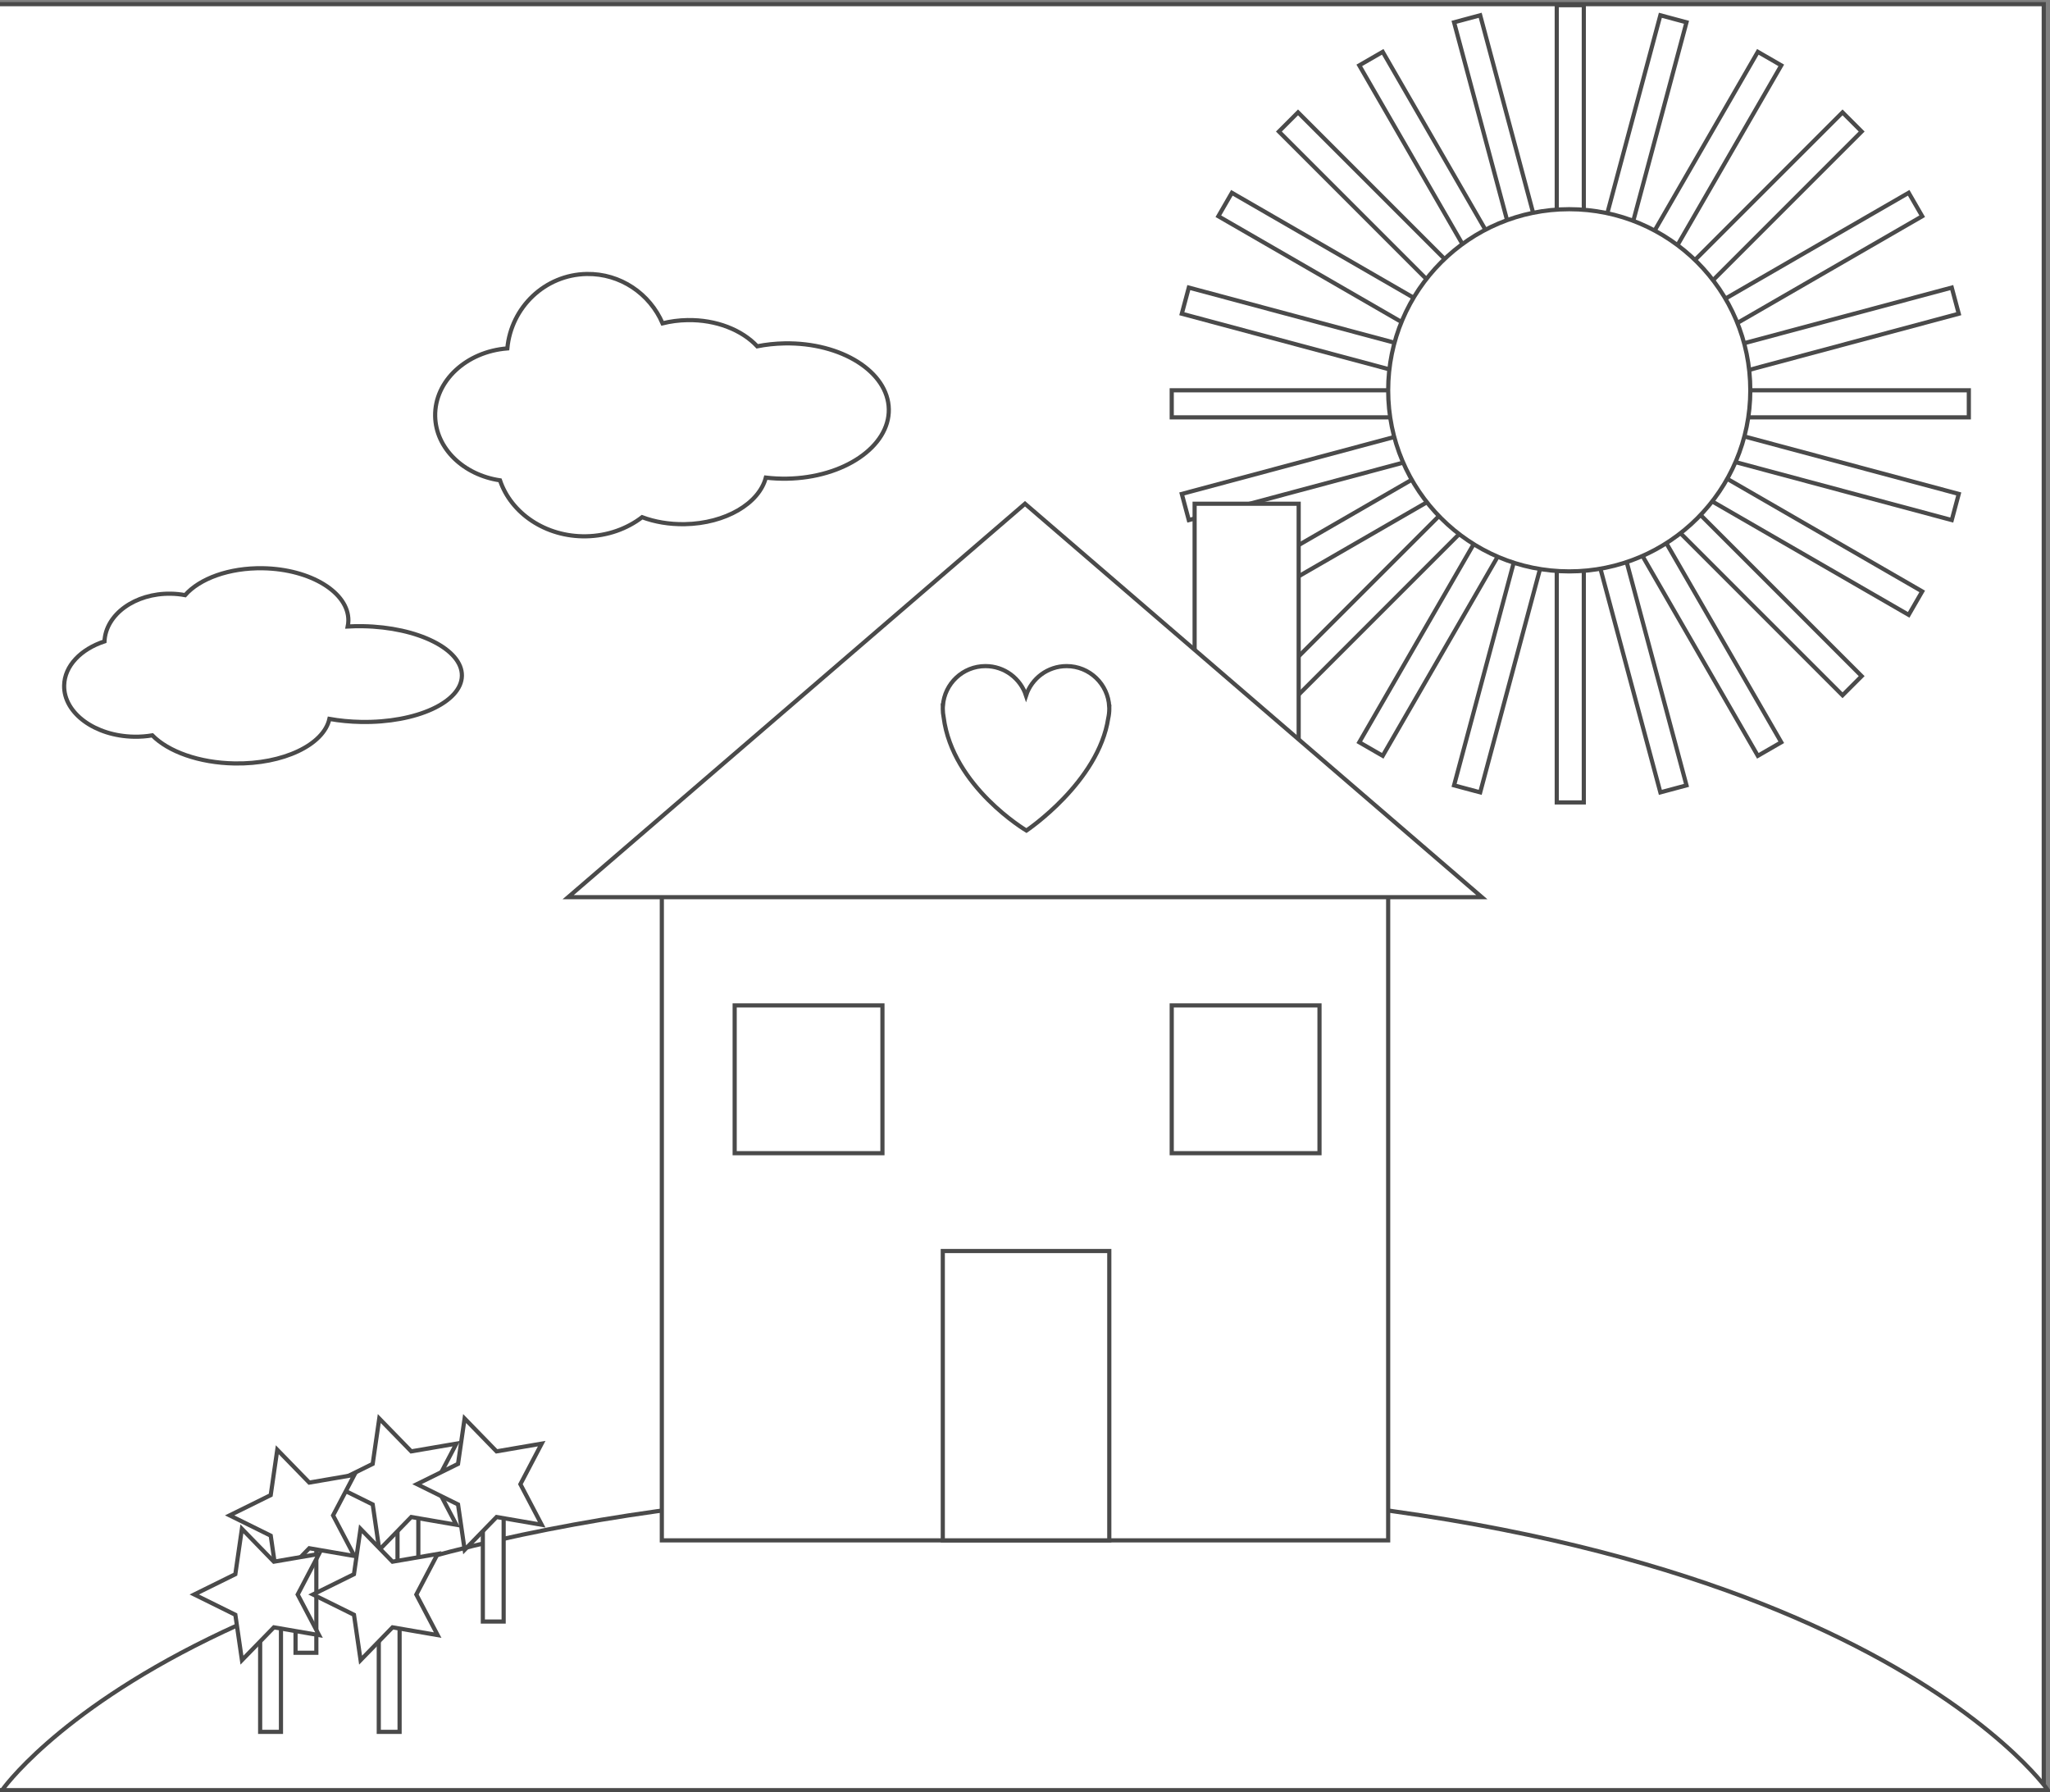 <?xml version="1.0" encoding="UTF-8" standalone="no"?>
<svg width="985px" height="861px" viewBox="0 0 985 861" version="1.1" xmlns="http://www.w3.org/2000/svg" xmlns:xlink="http://www.w3.org/1999/xlink" xmlns:sketch="http://www.bohemiancoding.com/sketch/ns">
    <rect x="0" y="0" width="985" height="861" fill="#808080" stroke="none"/>
    <title>house</title>
    <description>Created with Sketch (http://www.bohemiancoding.com/sketch)</description>
    <defs></defs>
    <g id="Page-1" stroke="none" stroke-width="1" fill="none" fill-rule="evenodd" sketch:type="MSPage">
        <rect id="Rectangle-23" stroke="#4A4A4A" stroke-width="2" fill="#FFFFFF" sketch:type="MSShapeGroup" x="-1" y="2" width="983" height="858"></rect>
        <rect id="Rectangle-6" stroke="#4A4A4A" stroke-width="2" fill="#FFFFFF" sketch:type="MSShapeGroup" x="563" y="187.5" width="383" height="13"></rect>
        <rect id="Rectangle-6-copy" stroke="#4A4A4A" stroke-width="2" fill="#FFFFFF" sketch:type="MSShapeGroup" transform="translate(754.5, 194) rotate(-345) translate(-754.5, -194) " x="563" y="187.5" width="383" height="13"></rect>
        <rect id="Rectangle-6-copy-2" stroke="#4A4A4A" stroke-width="2" fill="#FFFFFF" sketch:type="MSShapeGroup" transform="translate(754.5, 194) rotate(-330) translate(-754.5, -194) " x="563" y="187.5" width="383" height="13"></rect>
        <rect id="Rectangle-6-copy-3" stroke="#4A4A4A" stroke-width="2" fill="#FFFFFF" sketch:type="MSShapeGroup" transform="translate(754.5, 194) rotate(-315) translate(-754.5, -194) " x="563" y="187.5" width="383" height="13"></rect>
        <rect id="Rectangle-6-copy-4" stroke="#4A4A4A" stroke-width="2" fill="#FFFFFF" sketch:type="MSShapeGroup" transform="translate(754.5, 194) rotate(-300) translate(-754.5, -194) " x="563" y="187.5" width="383" height="13"></rect>
        <rect id="Rectangle-6-copy-5" stroke="#4A4A4A" stroke-width="2" fill="#FFFFFF" sketch:type="MSShapeGroup" transform="translate(754.5, 194) rotate(-285) translate(-754.5, -194) " x="563" y="187.5" width="383" height="13"></rect>
        <rect id="Rectangle-6-copy-6" stroke="#4A4A4A" stroke-width="2" fill="#FFFFFF" sketch:type="MSShapeGroup" transform="translate(754.5, 194) rotate(-270) translate(-754.5, -194) " x="563" y="187.5" width="383" height="13"></rect>
        <rect id="Rectangle-6-copy-7" stroke="#4A4A4A" stroke-width="2" fill="#FFFFFF" sketch:type="MSShapeGroup" transform="translate(754.5, 194) rotate(-255) translate(-754.5, -194) " x="563" y="187.5" width="383" height="13"></rect>
        <rect id="Rectangle-6-copy-8" stroke="#4A4A4A" stroke-width="2" fill="#FFFFFF" sketch:type="MSShapeGroup" transform="translate(754.5, 194) rotate(-240) translate(-754.5, -194) " x="563" y="187.5" width="383" height="13"></rect>
        <rect id="Rectangle-6-copy-9" stroke="#4A4A4A" stroke-width="2" fill="#FFFFFF" sketch:type="MSShapeGroup" transform="translate(754.5, 194) rotate(-225) translate(-754.5, -194) " x="563" y="187.5" width="383" height="13"></rect>
        <rect id="Rectangle-6-copy-10" stroke="#4A4A4A" stroke-width="2" fill="#FFFFFF" sketch:type="MSShapeGroup" transform="translate(754.5, 194) rotate(-210) translate(-754.5, -194) " x="563" y="187.5" width="383" height="13"></rect>
        <rect id="Rectangle-6-copy-11" stroke="#4A4A4A" stroke-width="2" fill="#FFFFFF" sketch:type="MSShapeGroup" transform="translate(754.5, 194) rotate(-195) translate(-754.5, -194) " x="563" y="187.5" width="383" height="13"></rect>
        <circle id="Oval-13" stroke="#4A4A4A" stroke-width="2" fill="#FFFFFF" sketch:type="MSShapeGroup" cx="754" cy="187.5" r="87"></circle>
        <rect id="Rectangle-18" stroke="#4A4A4A" stroke-width="2" fill="#FFFFFF" sketch:type="MSShapeGroup" x="191" y="721" width="10" height="58"></rect>
        <polygon id="Star-1" stroke="#4A4A4A" stroke-width="2" fill="#FFFFFF" sketch:type="MSShapeGroup" transform="translate(191.5, 710) rotate(-18) translate(-191.5, -710) " points="191.5 729.751 172.032 740 175.75 718.292 160 702.918 181.766 699.751 191.5 680 201.234 699.751 223 702.918 207.25 718.292 210.968 740 "></polygon>
        <rect id="Rectangle-5" stroke="#4A4A4A" stroke-width="2" fill="#FFFFFF" sketch:type="MSShapeGroup" x="574" y="242" width="50" height="123"></rect>
        <path d="M492.5,714.574 C883.026,714.574 984,860 984,860 L1,860 C1,860 101.974,714.574 492.5,714.574 Z" id="Triangle-2" stroke="#4A4A4A" stroke-width="2" fill="#FFFFFF" sketch:type="MSShapeGroup"></path>
        <rect id="Rectangle-1" stroke="#4A4A4A" stroke-width="2" fill="#FFFFFF" sketch:type="MSShapeGroup" x="318" y="420" width="349" height="320"></rect>
        <polygon id="Triangle-1" stroke="#4A4A4A" stroke-width="2" fill="#FFFFFF" sketch:type="MSShapeGroup" points="492.5 242 712 431 273 431 "></polygon>
        <rect id="Rectangle-2" stroke="#4A4A4A" stroke-width="2" fill="#FFFFFF" sketch:type="MSShapeGroup" x="453" y="601" width="80" height="139"></rect>
        <rect id="Rectangle-3" stroke="#4A4A4A" stroke-width="2" fill="#FFFFFF" sketch:type="MSShapeGroup" x="353" y="483" width="71" height="71"></rect>
        <rect id="Rectangle-3" stroke="#4A4A4A" stroke-width="2" fill="#FFFFFF" sketch:type="MSShapeGroup" x="563" y="483" width="71" height="71"></rect>
        <path d="M164.651,353.431 C157.846,361.475 143.766,367 127.5,367 C104.58,367 86,356.031 86,342.5 C86,341.566 86.088,340.645 86.261,339.739 L86.261,339.739 C83.893,339.911 81.468,340 79,340 C52.49,340 31,329.703 31,317 C31,304.297 52.49,294 79,294 C84.344,294 89.483,294.418 94.284,295.191 L94.284,295.191 C96.825,282.706 116.1,273 139.5,273 C156.57,273 171.445,278.165 179.23,285.806 C182.028,285.28 184.968,285 188,285 C206.778,285 222,295.745 222,309 C222,318.457 214.252,326.636 202.992,330.547 C202.61,343.549 188.657,354 171.5,354 C169.148,354 166.856,353.804 164.651,353.431 Z" id="Oval-1" stroke="#4A4A4A" stroke-width="2" fill="#FFFFFF" sketch:type="MSShapeGroup" transform="translate(126.5, 320) rotate(181) translate(-126.5, -320) "></path>
        <path d="M396.39,158.605 C391.333,142.671 374.941,131 355.5,131 C345.211,131 335.775,134.269 328.423,139.709 L328.423,139.709 C322.445,137.353 315.461,136 308,136 C288.39,136 272.077,145.348 268.659,157.685 C265.38,157.236 261.982,157 258.5,157 C231.162,157 209,171.551 209,189.5 C209,207.449 231.162,222 258.5,222 C263.066,222 267.488,221.594 271.686,220.834 L271.686,220.834 C278.855,228.771 291.1,234 305,234 C309.171,234 313.193,233.529 316.974,232.656 L316.974,232.656 C322.842,246.949 336.762,257 353,257 C373.065,257 389.591,241.653 391.759,221.917 C411.458,220.727 427,206.892 427,190 C427,174.456 413.84,161.501 396.39,158.605 Z" id="Oval-7" stroke="#4A4A4A" stroke-width="2" fill="#FFFFFF" sketch:type="MSShapeGroup" transform="translate(318, 194) rotate(-181) translate(-318, -194) "></path>
        <path d="M453.408,344.588 C453.14,343.267 453,341.9 453,340.5 C453,340.22 453.006,339.942 453.017,339.665 C453.01,339.444 453.004,339.222 453,339 C453.018,339.001 453.036,339.002 453.054,339.003 C453.821,328.38 462.682,320 473.5,320 C482.608,320 490.329,325.94 493,334.158 C495.671,325.94 503.392,320 512.5,320 C523.495,320 532.469,328.657 532.977,339.526 C532.985,339.526 532.992,339.525 533,339.525 C532.997,339.63 532.993,339.736 532.99,339.842 C532.997,340.06 533,340.28 533,340.5 C533,342.047 532.829,343.555 532.504,345.004 C527.848,375.769 493.19,399 493.19,399 C493.19,399 457.67,378.024 453.408,344.588 Z" id="Oval-14" stroke="#4A4A4A" stroke-width="2" fill="#FFFFFF" sketch:type="MSShapeGroup"></path>
        <rect id="Rectangle-18" stroke="#4A4A4A" stroke-width="2" fill="#FFFFFF" sketch:type="MSShapeGroup" x="142" y="736" width="10" height="58"></rect>
        <polygon id="Star-1" stroke="#4A4A4A" stroke-width="2" fill="#FFFFFF" sketch:type="MSShapeGroup" transform="translate(142.5, 725) rotate(-18) translate(-142.5, -725) " points="142.5 744.751 123.032 755 126.75 733.292 111 717.918 132.766 714.751 142.5 695 152.234 714.751 174 717.918 158.25 733.292 161.968 755 "></polygon>
        <rect id="Rectangle-18" stroke="#4A4A4A" stroke-width="2" fill="#FFFFFF" sketch:type="MSShapeGroup" x="232" y="721" width="10" height="58"></rect>
        <polygon id="Star-1" stroke="#4A4A4A" stroke-width="2" fill="#FFFFFF" sketch:type="MSShapeGroup" transform="translate(232.5, 710) rotate(-18) translate(-232.5, -710) " points="232.5 729.751 213.032 740 216.75 718.292 201 702.918 222.766 699.751 232.5 680 242.234 699.751 264 702.918 248.25 718.292 251.968 740 "></polygon>
        <rect id="Rectangle-18" stroke="#4A4A4A" stroke-width="2" fill="#FFFFFF" sketch:type="MSShapeGroup" x="125" y="774" width="10" height="58"></rect>
        <polygon id="Star-1" stroke="#4A4A4A" stroke-width="2" fill="#FFFFFF" sketch:type="MSShapeGroup" transform="translate(125.5, 763) rotate(-18) translate(-125.5, -763) " points="125.5 782.751 106.032 793 109.75 771.292 94 755.918 115.766 752.751 125.5 733 135.234 752.751 157 755.918 141.25 771.292 144.968 793 "></polygon>
        <rect id="Rectangle-18" stroke="#4A4A4A" stroke-width="2" fill="#FFFFFF" sketch:type="MSShapeGroup" x="182" y="774" width="10" height="58"></rect>
        <polygon id="Star-1" stroke="#4A4A4A" stroke-width="2" fill="#FFFFFF" sketch:type="MSShapeGroup" transform="translate(182.5, 763) rotate(-18) translate(-182.5, -763) " points="182.5 782.751 163.032 793 166.75 771.292 151 755.918 172.766 752.751 182.5 733 192.234 752.751 214 755.918 198.25 771.292 201.968 793 "></polygon>
    </g>
</svg>